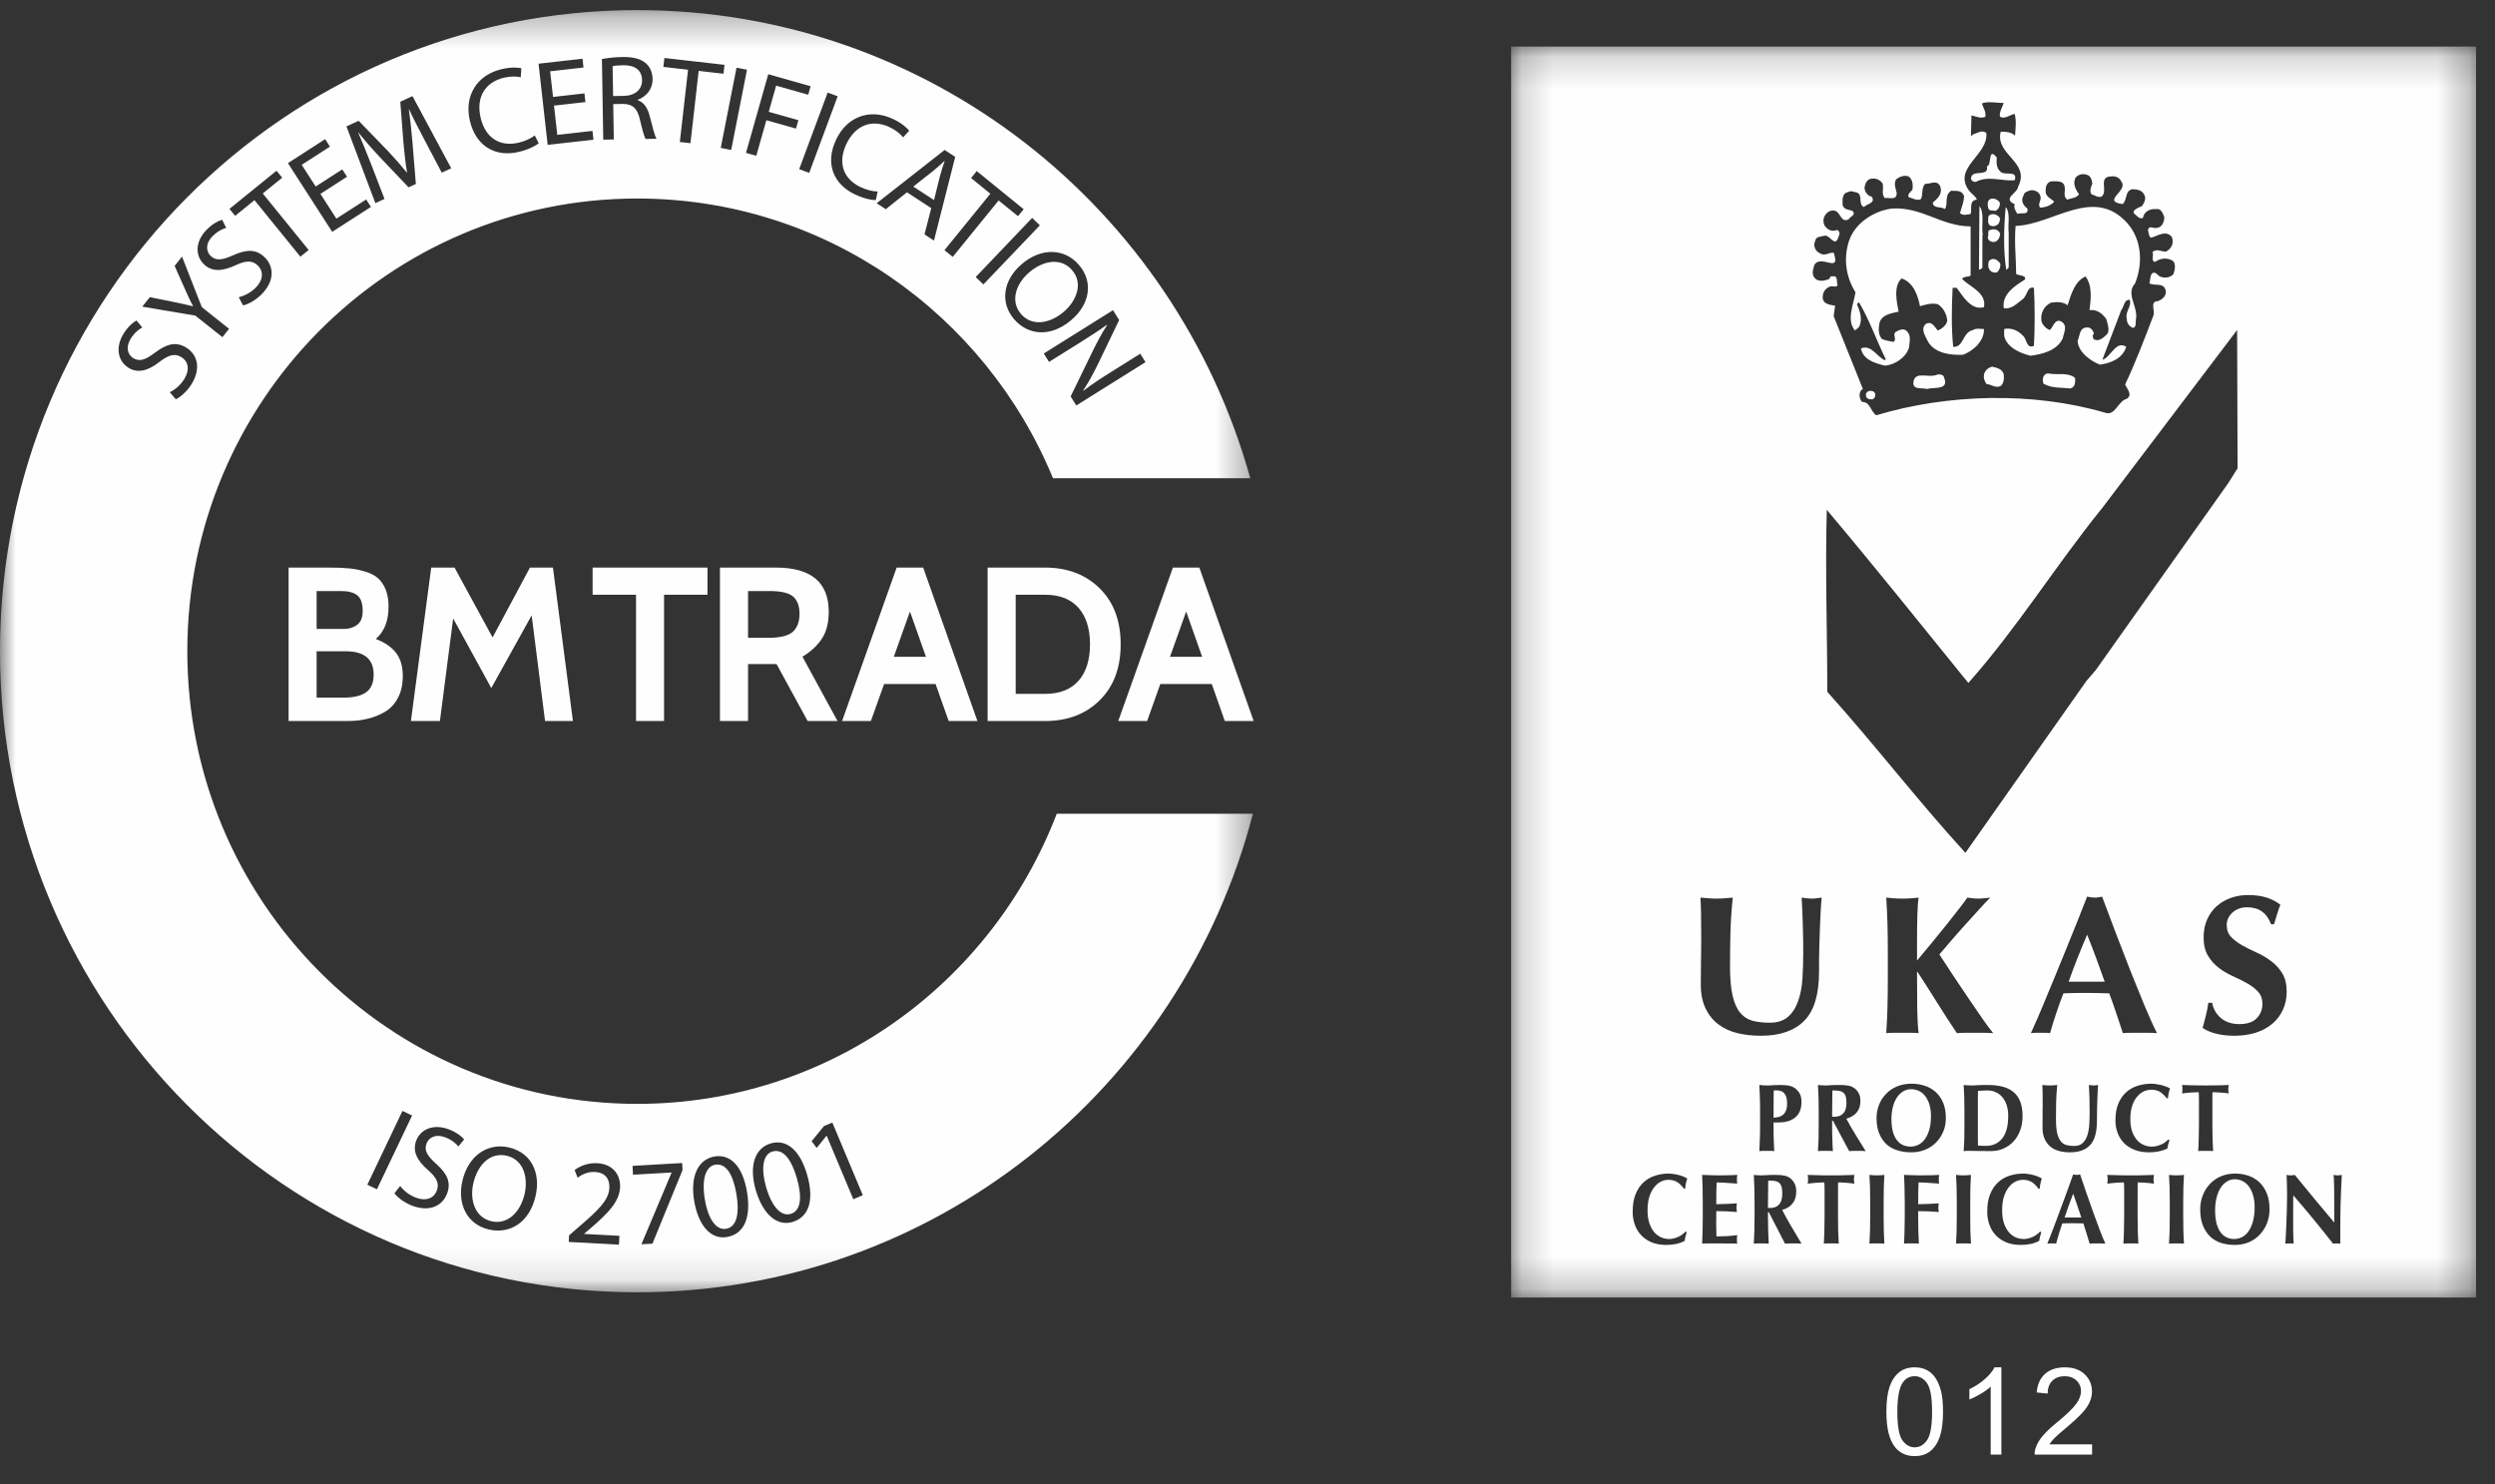 <svg xmlns="http://www.w3.org/2000/svg" xmlns:xlink="http://www.w3.org/1999/xlink" width="79" height="47" viewBox="0 0 79 47">
    <rect x="0" y="0" width="79" height="47" fill="#333333" stroke="none"/>
    <defs>
        <path id="0e9nuwsbga" d="M0.168 0.167L30.72 0.167 30.72 39.778 0.168 39.778z"/>
        <path id="gn7jk2eo1c" d="M0 0.294L39.672 0.294 39.672 40.893 0 40.893z"/>
    </defs>
    <g fill="none" fill-rule="evenodd">
        <path fill="#FEFEFE" d="M10.948 20.623h-.923v1.466h.874c.303 0 .534-.057.692-.168.161-.113.24-.3.24-.562 0-.49-.294-.736-.883-.736m-.138-1.908h-.785v1.2h.869c.156 0 .295-.042.412-.13.118-.084.177-.232.177-.44 0-.24-.056-.403-.168-.494-.117-.091-.283-.136-.505-.136m.205 4.115H9.138v-4.858h1.308c.244 0 .453.009.628.027.173.017.34.054.503.103.165.052.297.121.396.21.1.09.18.21.24.359.06.148.09.328.09.538 0 .453-.135.793-.404 1.022.29.113.505.261.644.445.142.185.211.428.211.733 0 .266-.052.497-.154.69-.102.194-.24.34-.413.441-.174.101-.356.175-.551.22-.192.048-.399.07-.62.07M18.141 22.83L17.258 22.83 16.834 19.485 15.556 21.786 14.349 19.583 13.929 22.83 13.011 22.83 13.654 17.972 14.393 17.972 15.597 20.184 16.78 17.972 17.508 17.972zM22.401 18.832L21.026 18.832 21.026 22.83 20.139 22.83 20.139 18.832 18.764 18.832 18.764 17.972 22.401 17.972zM24.372 18.715h-.686v1.48h.651c.377 0 .633-.067.773-.196.137-.13.205-.317.205-.563 0-.245-.066-.427-.2-.545-.135-.117-.38-.176-.743-.176zm2.146 4.115h-.946l-.984-1.804h-.902v1.804h-.89v-4.858h1.775c1.112 0 1.67.468 1.67 1.402 0 .349-.073.631-.218.85-.144.22-.35.41-.614.57l1.11 2.036zM29.319 20.797l-.507-1.434-.511 1.434h1.018zm1.63 2.033h-.911l-.415-1.172h-1.629l-.419 1.172h-.912l1.728-4.858h.84l1.717 4.858zM33.09 18.832h-.93v3.138h.93c.463 0 .815-.138 1.06-.414.242-.276.363-.662.363-1.155s-.121-.877-.363-1.155c-.245-.276-.597-.414-1.06-.414m0 3.998h-1.819v-4.858h1.82c.708 0 1.284.22 1.726.655.445.438.667 1.027.667 1.774 0 .747-.222 1.338-.667 1.776-.442.436-1.018.653-1.726.653M38.064 20.797l-.506-1.434-.512 1.434h1.018zm1.631 2.033h-.914l-.412-1.172h-1.63l-.417 1.172h-.914l1.73-4.858h.837l1.72 4.858zM60.076 44.702c0 .451.054.752.158.902.106.148.238.224.392.224.155 0 .287-.076.39-.226.107-.15.16-.451.16-.9 0-.453-.053-.754-.16-.904-.103-.148-.237-.222-.393-.222-.156 0-.28.066-.372.197-.116.166-.175.476-.175.929m-.347 0c0-.327.034-.587.1-.786.067-.199.166-.352.3-.46.13-.108.297-.161.497-.161.149 0 .278.03.39.089.11.06.203.146.275.258.072.112.13.249.17.409.042.16.062.378.062.65 0 .322-.033.583-.099.782-.067.199-.165.352-.298.46-.13.109-.298.163-.5.163-.265 0-.474-.096-.624-.287-.182-.229-.273-.6-.273-1.117M63.37 46.058h-.338v-2.152c-.081.077-.189.155-.32.232-.132.077-.251.136-.355.175v-.326c.188-.09.353-.197.494-.324.142-.126.243-.249.302-.368h.217v2.763zM66.243 45.733v.325h-1.82c0-.08.01-.16.04-.233.046-.125.12-.248.223-.367.1-.12.25-.26.441-.416.3-.246.502-.441.608-.584.104-.143.156-.278.156-.406 0-.135-.047-.247-.143-.34-.096-.09-.22-.136-.375-.136-.162 0-.293.047-.39.145-.097.097-.147.234-.149.405l-.346-.035c.023-.26.112-.456.269-.592.155-.135.363-.204.624-.204.264 0 .473.074.626.22.155.146.232.329.232.544 0 .11-.023.219-.069.325-.043.106-.12.219-.223.336-.105.118-.278.28-.52.485-.204.17-.334.284-.39.345-.058.06-.107.123-.144.183h1.35zM58.738 10.464l.123-.11c.126-.22.032-.501-.064-.722l.064-.064c.347.596.549 1.194.848 1.806l-.03.032c-.251-.109-.423-.503-.754-.376.062.36.44.469.754.548.298-.017.673-.25.769-.58.015-.206.079-.393-.096-.534-.092-.08-.25 0-.33.047-.109.094.047.22-.062.313-.125-.015-.266-.045-.375-.092-.11-.127-.11-.33-.078-.487.061-.3.423-.33.61-.377-.061-.3-.172-.816.095-1.052.376.125.517.549.581.879.172-.046.343-.11.564-.063.175.11.282.314.3.519-.018.141-.174.266-.3.313-.094-.094-.172-.3-.36-.219-.221.157-.017.424.064.596.235.36.72.407 1.095.392.332-.126.677-.44.662-.816-.11 0-.251-.032-.345.032-.347.077-.283.549-.628.533-.064-.597-.047-1.287-.019-1.868h.129c.201.266.454.722.863.613.092-.456-.441-.643-.692-.894.064-.096.19-.049.27-.111V7.168c-.931 0-1.541-.627-2.496-.565-.568.077-1.162.456-1.352 1.02-.189.566-.095 1.161.203 1.632-.062.394-.298.896-.013 1.21"/>
        <path fill="#FEFEFE" d="M62.675 6.526l-.014 2.007c.047.016.062-.031.108-.048V7.45h.015c-.06-.268.064-.707-.11-.925M63.792 5.71c.108-.346-.333-.126-.46-.284-.122-.11-.122-.282-.107-.439-.296-.362-.143.266-.315.281.08.362-.501.064-.501.394.015.062.079.11.158.094.39-.203.815-.015 1.225-.047M63.508 6.556c-.062.644-.08 1.38.017 1.992l.077-.077V7.372c-.034-.266.064-.628-.094-.816"/>
        <path fill="#FEFEFE" d="M63.446 9.757c.249.047.422-.156.595-.28.155-.112.144-.425.36-.363.031.55.031 1.303 0 1.836-.25.111-.216-.235-.36-.33-.14-.156-.362-.25-.582-.203v.22c.08.36.502.549.835.627.39-.048.846-.172 1.02-.55.029-.17.172-.407-.049-.533-.204-.11-.266.204-.36.268-.111-.032-.253-.174-.268-.298-.03-.236.08-.456.298-.566.205-.032.379-.032.534.08.11-.347.22-.755.565-.911.22.281.172.722.126 1.067.236-.032.408.108.532.281.047.158.111.362.032.471-.126.128-.282.268-.439.158-.015-.047-.046-.126.015-.158-.015-.092-.094-.219-.219-.203-.249 0-.22.267-.297.422.015.362.422.645.705.754.363-.047.722-.203.834-.564-.333-.22-.49.345-.755.408l.597-1.569c.094-.111.08-.33.266-.33.08.189-.141.377-.094.58 0 .157.079.267.204.314.126-.047.063-.204.096-.313.045-.392-.332-.77-.033-1.1.25-.627.22-1.38-.252-1.913-1.067-1.178-2.353.062-3.531.094-.047.502.017 1.052.017 1.522.093.062.313.03.283.173-.329.204-.74.47-.675.91M60.966 34.716c-.053-.072-.119-.13-.198-.168-.078-.04-.162-.06-.254-.06-.098 0-.185.024-.263.075-.078.05-.145.117-.197.202-.054.086-.096.185-.123.301-.028.115-.042.237-.042.367 0 .161.017.3.049.41.034.113.077.203.133.27.056.069.12.118.192.148.074.03.15.045.23.045.086 0 .169-.018.248-.057.079-.039.148-.098.205-.177.06-.079.106-.18.142-.3.035-.124.053-.267.053-.433 0-.133-.015-.251-.047-.356-.03-.104-.072-.193-.128-.267M58.44 34.714c-.017-.053-.044-.094-.079-.12-.035-.028-.083-.046-.138-.055-.057-.006-.125-.012-.204-.012-.005.276-.008.552-.008.83.011.002.023.004.034.004l.03.001c.126 0 .222-.035.29-.108.067-.072.1-.181.1-.328 0-.089-.008-.16-.025-.212M56.496 34.618c-.027-.032-.06-.055-.098-.069-.037-.015-.075-.022-.116-.022h-.095c-.01 0-.018.002-.026.004l-.003.43c-.002.142-.002.284-.002.427.047 0 .097-.006.148-.016.05-.01.098-.032.14-.064.042-.03.075-.075.102-.134.027-.06.04-.138.04-.234 0-.078-.007-.143-.023-.195-.017-.054-.038-.096-.067-.127M56.409 37.576c-.017-.056-.044-.098-.08-.127-.035-.028-.082-.047-.138-.055-.057-.009-.124-.012-.203-.012-.005.288-.009.574-.009.862l.034.005.03.001c.127 0 .223-.038.29-.112.067-.076.1-.189.1-.342 0-.092-.007-.167-.024-.22M61.342 11.861c-.27.126-.69-.126-.754.22-.048.281.267.187.424.236.205-.064.707.045.549-.347-.015-.109-.125-.124-.22-.109M63.082 11.61c-.141.03-.249.141-.264.266-.017.111.03.205.079.283.17.015.28.141.454.062.095-.092.108-.219.095-.36-.034-.172-.221-.22-.364-.25M63.176 7.655c.112-.047.145-.157.157-.251-.045-.126-.187-.173-.296-.126-.14 0-.048.158-.096.22-.012.125.126.187.235.157M66.086 29.596c-.107.25-.21.496-.306.74s-.19.494-.28.748h1.142l-.271-.748c-.09-.244-.185-.49-.285-.74M62.958 6.854c0 .079-.03.205.032.267.077.063.174.048.25 0 .081-.062.063-.109.093-.188-.045-.141-.28-.22-.375-.08M63.067 6.29c-.157.015-.138.204-.11.313.048.094.159.047.22.077.095-.045.156-.14.144-.266-.034-.062-.145-.141-.254-.124M63.225 8.628c.078-.063.126-.174.108-.283-.093-.14-.251-.204-.359-.077-.063.186.016.392.251.36M64.7 12.144c.25.156.58.124.863.156.157-.064.143-.187.143-.33-.22-.188-.535-.094-.818-.14-.189-.033-.235.172-.189.314M59.081 12.506c0 .109.08.14.187.14.064 0 .111-.078.111-.14 0-.174-.298-.174-.298 0M65.644 37.796c-.05.128-.096.252-.142.377l-.13.377h.528l-.125-.377c-.042-.125-.086-.249-.131-.377"/>
        <g transform="translate(47.68 1.306)">
            <mask id="30un1zcywb" fill="#fff">
                <use xlink:href="#0e9nuwsbga"/>
            </mask>
            <path fill="#FEFEFE" d="M26.445 36.416c-.007.155-.01.301-.015.44-.004.138-.005.272-.007.407l-.002.43v.38c-.038-.005-.077-.007-.117-.007-.043 0-.08.002-.113.006-.394-.506-.813-1.016-1.258-1.53-.001.061-.003.122-.003.184l-.001.187v.367l.001.323c0 .09.002.163.003.225.004.061.006.112.007.15l.005.094c-.022-.004-.045-.006-.069-.006h-.065c-.044 0-.088.002-.133.006.005-.016.008-.077.015-.181.005-.103.012-.229.018-.377.007-.15.012-.311.017-.485.005-.175.009-.342.009-.503 0-.145-.004-.268-.007-.367l-.009-.263c.054.01.098.015.13.015s.076-.005.13-.015l.619.754c.205.246.414.498.63.754V36.82l-.002-.304-.003-.278c0-.084-.004-.158-.006-.219-.003-.06-.007-.103-.01-.123.054.01.096.015.13.015.032 0 .076-.005.13-.015-.01.192-.019.366-.024.52zm-2.176-5.305c-.147.123-.32.217-.522.281-.202.064-.43.098-.679.098-.225 0-.425-.025-.602-.072-.177-.048-.311-.108-.404-.179.042-.145.077-.28.106-.399.03-.121.056-.252.076-.394h.12c.015.091.047.179.092.26.045.08.104.153.175.215.07.062.156.111.256.147.1.035.213.053.338.053.25 0 .434-.062.552-.188.12-.125.179-.274.179-.45 0-.158-.046-.287-.138-.387-.091-.1-.206-.188-.344-.266-.136-.077-.286-.151-.45-.225-.162-.073-.312-.16-.449-.265-.137-.104-.252-.232-.343-.385-.093-.151-.138-.347-.138-.584 0-.215.039-.407.116-.574.076-.167.18-.306.308-.419.13-.113.28-.197.448-.256.168-.059.347-.087.533-.087.226 0 .423.027.592.08.168.055.312.13.433.226-.036.096-.07.189-.097.278-.027.09-.06.203-.103.34h-.094c-.133-.357-.384-.537-.756-.537-.192 0-.346.057-.468.168-.12.113-.181.244-.181.394 0 .155.047.281.141.379.093.097.21.186.352.265.143.08.294.155.456.228.163.072.315.163.456.27.143.105.261.233.354.386.094.152.14.347.14.584 0 .209-.04.399-.119.572-.079.172-.192.32-.336.443zm-.17 6.319c-.054.136-.13.255-.228.358-.096.103-.212.184-.346.24-.133.056-.282.085-.443.085-.151 0-.295-.02-.428-.06-.132-.043-.249-.108-.348-.2-.097-.094-.176-.21-.234-.353-.057-.143-.086-.313-.086-.512 0-.156.026-.303.08-.44.052-.137.126-.258.222-.36.096-.105.212-.185.348-.245.136-.059.288-.089.455-.089.152 0 .296.024.429.07.132.046.247.117.345.21.097.092.175.21.232.353.056.141.084.308.084.498 0 .158-.027.307-.082.445zm-2.155-4.047c-.001-.048-.003-.084-.006-.106-.03 0-.064 0-.108.004-.043.001-.086.003-.135.007-.047.003-.096.006-.146.011-.05.005-.096.012-.138.017l.01-.067c.003-.022.003-.044.003-.066 0-.024 0-.045-.003-.067l-.01-.067c.065.001.124.003.176.006.053.002.106.004.162.004.054.001.115.003.179.003.063.002.14.002.23.002s.168 0 .232-.002c.064 0 .123-.002.177-.003.054 0 .106-.002.156-.004.051-.003.106-.005.168-.006-.006.021-.01.045-.011.067-.003.022-.005.043-.005.067 0 .022.002.044.005.066.002.023.005.045.01.067-.039-.005-.082-.012-.13-.017-.048-.005-.095-.008-.142-.011-.047-.004-.091-.006-.134-.007-.043-.004-.079-.004-.107-.004-.002.01-.004.024-.004.042l-.001.064v.925c0 .168.001.317.005.449.005.13.01.259.018.385-.033-.005-.069-.007-.107-.007h-.26c-.037 0-.072.002-.106.007.009-.126.014-.256.017-.385.005-.132.007-.281.007-.45v-.762c0-.059 0-.113-.002-.162zm-.491 4.289c.005.136.01.27.018.4-.033-.004-.069-.006-.108-.006h-.257c-.039 0-.074.002-.108.006.009-.13.014-.264.019-.4.003-.136.005-.293.005-.468v-.43c0-.176-.002-.332-.005-.469-.005-.136-.01-.272-.019-.409l.108.01c.037.004.08.005.128.005.049 0 .093-.001.13-.005l.107-.01c-.008.137-.013.273-.018.41-.003.136-.005.292-.005.467v.43c0 .176.002.333.005.469zm-.504-2.616c-.154.083-.35.125-.585.125-.168 0-.317-.025-.448-.074-.131-.05-.242-.12-.335-.21-.09-.092-.16-.197-.207-.322-.049-.124-.072-.258-.072-.402 0-.212.03-.39.093-.539.062-.146.146-.266.25-.358.104-.093.226-.16.364-.204.138-.042.283-.064.434-.064.05 0 .103.005.158.014.057.008.11.018.162.031.052.014.101.03.148.048.047.018.087.037.12.057-.02.05-.034.102-.044.155-.012.05-.019.102-.022.156h-.04c-.073-.097-.149-.166-.224-.209-.078-.042-.169-.062-.272-.062-.077 0-.154.019-.232.054-.077.037-.148.093-.21.168-.064.074-.115.17-.155.288-.039.116-.059.256-.059.42 0 .156.02.289.06.4.041.11.093.2.157.27.064.071.138.122.22.154.082.034.162.049.245.049.047 0 .094-.005.141-.017.049-.01.095-.025.142-.045.045-.019.089-.042.13-.071.041-.029.077-.06.108-.094l.037.023c-.015.042-.028.086-.04.13-.012.044-.018.087-.024.13zm-.437 1.049c.002.024.005.045.01.07-.039-.008-.083-.013-.13-.018-.048-.005-.095-.01-.142-.013-.048-.004-.092-.005-.134-.007-.043-.004-.079-.004-.107-.004-.002.01-.004.026-.004.044l-.001.068V37.204c0 .175.001.332.005.468.005.136.01.27.018.4-.033-.004-.069-.006-.108-.006h-.259c-.037 0-.072.002-.106.006.009-.13.014-.264.017-.4.005-.136.007-.293.007-.468v-.793c0-.06 0-.116-.002-.166s-.003-.088-.006-.112c-.03 0-.065 0-.108.004-.042.002-.086.003-.135.007-.047.003-.096.008-.146.013-.05.005-.096.01-.138.017l.01-.069c.003-.023.003-.047.003-.07 0-.023 0-.046-.004-.07l-.01-.069.177.005c.053.004.106.005.162.005l.178.004.23.001.233-.001.177-.004c.054 0 .106-.001.156-.005l.167-.005c-.005.022-.008.046-.01.07-.004.023-.005.046-.005.068 0 .024.001.048.005.071zm-1.661 1.96h-.244c-.04 0-.083.003-.122.007l-.096-.316c-.031-.108-.067-.216-.102-.323-.062-.003-.123-.005-.185-.005-.06-.002-.123-.002-.184-.002-.05 0-.1 0-.15.002-.05 0-.099.002-.15.005-.038.107-.073.215-.105.323-.034.108-.062.212-.09.316-.023-.004-.045-.006-.067-.006h-.138c-.022 0-.047.002-.074.006.024-.055.054-.13.093-.228l.126-.33.148-.394.158-.426.155-.424c.05-.14.098-.27.14-.39l.055.011c.017.004.035.005.054.005.019 0 .037-.001.056-.005l.054-.012.196.578c.071.205.142.405.212.602.071.199.14.386.207.562.068.179.129.329.184.451-.045-.004-.09-.006-.131-.006zm-1.858-3.677c0-.08 0-.153.002-.217V33.835c.003-.051.003-.105.003-.159 0-.165 0-.298-.002-.399-.003-.102-.005-.178-.01-.228l.12.01c.038.003.079.005.117.005.037 0 .078-.002.118-.005l.118-.01c-.02.196-.03.38-.035.55-.004.168-.005.341-.005.517 0 .183.011.333.036.447.026.113.063.2.112.263.048.062.11.104.18.124.07.02.153.03.247.03.114 0 .205-.03.27-.092.065-.06.114-.141.147-.242.034-.103.056-.22.063-.35.008-.132.011-.268.011-.41 0-.14-.001-.279-.005-.418-.005-.14-.01-.28-.018-.42l.08.01c.022.004.046.006.068.006.024 0 .049-.002.07-.005l.073-.01c-.003.045-.008.104-.012.18l-.011.26-.01.325c-.002.12-.004.244-.004.377 0 .354-.072.606-.215.76-.145.154-.356.23-.633.23-.123 0-.24-.013-.345-.04-.106-.029-.199-.074-.278-.138-.077-.064-.14-.147-.185-.246-.046-.101-.067-.224-.067-.369zm-1.219 3.045c.04.116.093.21.157.283.064.072.137.126.218.16.083.033.164.05.246.05.047 0 .095-.005.141-.017.05-.011.095-.026.142-.047.045-.02.089-.045.131-.076.04-.028.076-.062.108-.097l.037.025c-.015.044-.029.09-.04.135-.012.045-.02.09-.024.134-.155.086-.35.13-.586.13-.168 0-.316-.025-.448-.077-.13-.053-.242-.125-.334-.22-.091-.093-.16-.204-.207-.333-.05-.13-.073-.269-.073-.419 0-.219.03-.405.093-.558.062-.154.146-.278.25-.374.105-.096.226-.167.364-.21.138-.046.283-.068.434-.068.05 0 .103.005.159.014.057.008.109.018.161.032.052.015.101.03.148.05.047.019.088.039.12.06-.019.053-.034.105-.044.159-.012.054-.019.11-.022.163h-.04c-.073-.1-.148-.173-.224-.217-.078-.042-.168-.064-.271-.064-.078 0-.155.019-.232.057-.078.037-.149.096-.21.174-.065.079-.116.178-.156.3-.039.12-.058.267-.058.435 0 .163.02.301.06.416zm-1.04-2.298h-.13c-.038 0-.074.002-.108.007.009-.126.014-.256.02-.385.002-.132.004-.281.004-.45v-.415c0-.169-.002-.318-.005-.45-.005-.13-.01-.262-.019-.393l.108.01c.037.003.081.005.13.005.062 0 .133-.002.212-.009.079-.005.182-.006.308-.006.165 0 .315.015.45.047s.252.084.35.16c.097.075.173.176.227.302.053.128.08.288.08.48 0 .168-.027.321-.079.458-.052.136-.124.252-.215.348-.091.096-.197.17-.317.22-.12.053-.247.078-.383.078-.145 0-.268-.001-.369-.003-.103-.002-.19-.004-.264-.004zm-.026 2.537c.006.136.01.27.019.4-.034-.004-.069-.006-.108-.006h-.257c-.039 0-.074.002-.108.006.009-.13.013-.264.019-.4.003-.136.005-.293.005-.468v-.43c0-.176-.002-.332-.005-.469-.006-.136-.01-.272-.019-.409l.108.01c.037.004.08.005.128.005.049 0 .093-.001.13-.005l.107-.01c-.008.137-.013.273-.019.41-.003.136-.004.292-.004.467v.43c0 .176 0 .333.004.469zm-.858-3.15c-.054.134-.13.248-.227.347-.096.098-.212.175-.347.23-.133.055-.28.082-.442.082-.152 0-.295-.02-.428-.06-.133-.04-.249-.103-.348-.19-.098-.09-.177-.203-.234-.34-.057-.137-.086-.3-.086-.49 0-.152.025-.293.079-.425.052-.133.126-.247.222-.346.096-.102.212-.179.348-.236.137-.057.288-.086.455-.086.153 0 .296.024.43.068.132.045.247.112.344.201.098.09.175.202.233.34.055.137.083.297.083.48 0 .152-.026.295-.082.426zm-.14 1.586c.004.019.005.04.01.063-.055-.004-.117-.009-.183-.012l-.192-.014-.168-.008c-.05-.004-.086-.004-.108-.004-.006.117-.011.231-.011.345-.002.115-.002.23-.002.346.124-.002.237-.005.338-.01.1-.004.205-.009.315-.016-.007.036-.01.064-.012.083-.002.019-.004.039-.004.06 0 .017.002.034.006.053l.01.077c-.219-.019-.436-.028-.653-.028v.16c0 .176.002.333.005.469.003.136.01.27.017.4-.032-.004-.067-.006-.106-.006h-.26c-.037 0-.074.002-.106.006.009-.13.014-.264.017-.4.005-.136.007-.293.007-.468v-.43c0-.176-.002-.332-.007-.469-.003-.136-.008-.272-.017-.409.086.002.172.005.256.009.084.005.17.006.256.006.143 0 .27-.001.379-.005.111-.003.185-.006.224-.01-.009.034-.012.078-.012.133l.001.08zm-1.743 1.564c.005.136.01.27.018.4-.033-.004-.069-.006-.107-.006h-.258c-.039 0-.074.002-.108.006.009-.13.014-.264.019-.4.003-.136.005-.293.005-.468v-.43c0-.176-.002-.332-.005-.469-.005-.136-.01-.272-.019-.409l.108.01c.037.004.081.005.128.005.049 0 .092-.001.13-.005l.107-.01c-.008.137-.013.273-.018.41-.004.136-.005.292-.005.467v.43c0 .176.001.333.005.469zm-.704-2.537h-.26c-.043 0-.086.002-.132.007l-.513-.96h-.027v.126c0 .168.001.317.007.449.003.13.008.259.017.385-.034-.005-.07-.007-.107-.007H9.99c-.039 0-.074.002-.108.007.009-.126.014-.256.02-.385.002-.132.004-.281.004-.45v-.415c0-.169-.002-.318-.005-.45-.005-.13-.01-.262-.019-.393l.108.01c.037.003.081.005.13.005.05 0 .11-.002.176-.009.066-.005.148-.006.246-.006.072 0 .135.001.187.006.052.004.096.01.135.017.037.008.069.02.097.032.027.013.054.03.08.049.057.043.102.1.136.165.034.065.05.144.05.236 0 .149-.039.269-.116.363-.075.093-.187.16-.33.199.091.171.19.343.296.515.107.171.21.341.317.511-.044-.005-.088-.007-.13-.007zm-.237.97c.001.024.005.045.01.07-.039-.008-.082-.013-.13-.018-.048-.005-.095-.01-.143-.013-.047-.004-.09-.005-.133-.007-.043-.004-.079-.004-.107-.004-.002.01-.004.026-.004.044l-.001.068V37.204c0 .175.001.332.005.468.005.136.01.27.018.4-.034-.004-.069-.006-.107-.006h-.26c-.037 0-.072.002-.106.006.009-.13.014-.264.017-.4.005-.136.007-.293.007-.468v-.793c0-.06 0-.116-.002-.166-.001-.05-.003-.088-.007-.112-.028 0-.064 0-.107.004-.043.002-.086.003-.135.007-.047.003-.096.008-.147.013-.05.005-.096.01-.137.017l.01-.069c.003-.023.003-.047.003-.07 0-.023 0-.046-.003-.07l-.01-.069.176.005c.052.004.106.005.162.005l.178.004.231.001.232-.001.177-.004c.054 0 .106-.001.156-.005l.167-.005c-.005.022-.009.046-.01.07-.003.023-.005.046-.005.068 0 .024.002.048.005.071zM8.074 31.49c-.268 0-.517-.029-.748-.084-.23-.058-.432-.152-.602-.281-.172-.132-.306-.302-.404-.507-.097-.207-.147-.458-.147-.752 0-.167.002-.317.004-.448l.003-.365c0-.113 0-.22.004-.325.001-.105.003-.212.003-.325 0-.338-.003-.611-.007-.818-.005-.209-.01-.365-.018-.47.082.009.168.016.256.022.087.007.173.01.256.01.084 0 .168-.003.255-.01.088-.006.174-.013.256-.021-.04.403-.066.78-.074 1.127-.008.349-.013.702-.013 1.06 0 .38.028.685.082.918.054.234.135.414.24.54.107.128.236.212.391.254.153.04.334.062.537.062.25 0 .446-.062.588-.188.141-.125.249-.291.32-.5.074-.207.119-.446.136-.715.017-.268.025-.549.025-.84 0-.288-.005-.574-.014-.858-.008-.286-.02-.573-.037-.86l.169.021c.053.007.104.01.15.01.053 0 .106-.003.156-.01l.157-.021c-.009.092-.017.215-.026.368-.008.155-.017.333-.025.535s-.015.425-.022.668c-.007.245-.008.5-.008.771 0 .726-.157 1.246-.47 1.559-.311.315-.77.473-1.373.473zm1.233 2.393c-.037.083-.087.152-.154.202-.066.052-.143.091-.234.115-.091.025-.189.036-.297.036h-.146l.003.457c.004.151.01.301.019.45-.032-.006-.067-.008-.106-.008h-.26c-.036 0-.073.002-.105.007.008-.126.013-.256.016-.385.006-.132.007-.281.007-.45v-.415c0-.169-.001-.318-.007-.45-.003-.13-.008-.262-.016-.393l.106.01c.038.003.082.005.13.005.067 0 .136-.002.208-.009.072-.005.143-.006.212-.006.136 0 .242.01.32.031.075.022.136.052.18.093.062.054.108.113.136.177.029.065.042.143.042.235 0 .115-.018.216-.054.298zm-.075 4.183h-.26c-.043 0-.087.002-.133.006l-.513-.997H8.3v.129c0 .175.002.332.007.468.003.136.009.27.017.4-.034-.004-.07-.006-.106-.006h-.26c-.038 0-.074.002-.107.006.008-.13.013-.264.018-.4.004-.136.006-.293.006-.468v-.43c0-.176-.002-.332-.006-.469-.005-.136-.01-.272-.018-.409l.108.01c.037.004.08.005.13.005s.109-.003.176-.008c.066-.005.148-.007.246-.007.072 0 .134.002.187.005.052.005.096.012.134.02.037.009.07.019.098.033.027.015.054.03.079.05.057.046.102.103.136.172.034.069.05.151.05.245 0 .155-.038.28-.116.377-.075.098-.186.167-.33.206.091.18.19.358.297.536.106.18.21.358.316.532-.043-.004-.087-.006-.129-.006zm-1.914-1.958c.003.019.005.04.01.063-.055-.004-.117-.009-.183-.012l-.192-.014-.168-.008c-.051-.004-.086-.004-.108-.004-.007.117-.012.231-.012.345-.002.115-.002.23-.002.346.125-.002.238-.005.339-.01.1-.004.205-.009.314-.016-.007.036-.01.064-.011.083-.002.019-.004.039-.004.06 0 .017.002.034.005.053l.01.077c-.218-.019-.436-.028-.653-.028l-.001.201c-.002.07-.002.137-.002.204 0 .138.003.27.008.396.11 0 .22-.004.329-.009.109-.007.22-.016.331-.032-.005.024-.007.044-.01.063-.002.02-.002.045-.002.079 0 .035 0 .06.002.08.003.019.005.034.01.047-.052-.003-.116-.003-.192-.004-.075-.002-.18-.002-.313-.002H6.37c-.044 0-.078 0-.1.002-.021.001-.04.001-.055.004.007-.13.012-.264.015-.4.004-.136.005-.293.005-.468v-.43c0-.176-.001-.332-.005-.469-.003-.136-.008-.272-.015-.409.086.002.172.005.256.009.084.005.17.006.256.006.143 0 .269-.001.379-.005.11-.003.185-.006.223-.01-.008.034-.012.078-.012.133 0 .034 0 .06.002.08zm-2.77 1.325c.04.116.092.21.156.283.064.072.138.126.22.16.081.033.162.05.245.05.047 0 .094-.005.141-.017.049-.011.094-.026.141-.047.046-.02.09-.045.132-.076.04-.028.076-.062.108-.097l.037.025c-.015.044-.03.09-.041.135-.012.045-.019.09-.023.134-.155.086-.35.13-.586.13-.169 0-.317-.025-.448-.077-.131-.053-.243-.125-.335-.22-.09-.093-.16-.204-.207-.333-.049-.13-.072-.269-.072-.419 0-.219.03-.405.092-.558.063-.154.147-.278.251-.374.105-.096.226-.167.364-.21.138-.046.282-.068.434-.068.05 0 .103.005.158.014.057.008.11.018.162.032.052.015.1.03.148.05.047.019.088.039.12.06-.019.053-.034.105-.045.159-.011.054-.018.11-.022.163h-.04c-.072-.1-.147-.173-.224-.217-.077-.042-.168-.064-.27-.064-.078 0-.156.019-.233.057-.077.037-.148.096-.21.174-.064.079-.115.178-.155.3-.039.12-.059.267-.059.435 0 .163.02.301.06.416zM10.38 6.694c-.141-.015-.28.125-.44.017-.154-.064-.218-.267-.14-.394.015-.141.173-.124.28-.156.172-.062.33.379.442.062.03-.093.094-.172-.03-.25-.174.078-.329-.016-.411-.157-.063-.189 0-.313.143-.424.407-.172.313.392.627.25.048-.094.252-.14.127-.267-.095-.046-.268-.03-.315-.187 0-.142-.032-.377.172-.41.094-.062.188 0 .3.018.17.094.014.36.201.454.113-.11.38-.124.25-.328-.137-.032-.216-.143-.23-.283.014-.111.076-.267.201-.283.158-.032.298.03.377.157.034.173-.047.313.064.454.141-.031.39.096.377-.171-.034-.157-.096-.268-.019-.424.111-.08.254-.142.396-.093.14.108.14.264.124.422-.064.078-.156.125-.124.235.124.031.266.127.39.063.078-.124 0-.36.142-.486.156.015.362-.141.471.08.078.233-.064.374-.237.516.018.205.266.11.378.205.127-.143-.032-.424.204-.58.174.013.315-.033.409.156 0 .204-.079.36-.128.549.08.094.236.047.333.032.061-.157-.067-.425.202-.456-.049-.125-.188-.19-.269-.314-.483-.705.63-1.098.569-1.79-.128-.125-.285 0-.409.032l-.08.064.016-.66c.143.032.284.11.438.047.035-.142-.061-.283-.108-.424.187-.078.456-.015.692-.015-.046.141-.158.314-.114.439.16.08.3-.062.46-.094.06.203.029.47.012.691-.125-.126-.312-.126-.453-.126-.187.738.956.956.55 1.742 0 .189-.52.377-.109.55-.034.125.029.218.093.314.076-.064.36.062.311-.174-.138-.094-.217-.266-.124-.407.017-.126.173-.157.252-.174.127 0 .253.063.283.19.045.14-.094.22-.015.361.156 0 .358-.064.452-.189-.094-.094-.218-.126-.265-.267-.016-.157 0-.33.171-.375.172 0 .408-.032.426.186.03.125-.062.285.079.393.138-.048.298-.048.377-.172-.113-.142-.205-.347-.113-.519.08-.109.238-.141.362-.094.125.032.158.174.172.283-.047.094-.093.234-.032.33.111.032.19.11.317.08.235-.176-.127-.63.314-.644.138-.017.265.045.313.157.251.297-.644.627.046.72.158-.141.064-.41.3-.47.156 0 .327.03.392.189.062.124-.016.25-.08.345-.094.047-.346.124-.236.25.08.048.142.172.267.125.033-.188.205-.298.41-.28.172-.033.217.14.267.25 0 .141-.065.33-.236.345-.11.03-.236-.094-.282.062.027.095.016.189.095.251.217-.062.471-.25.658-.03.08.187 0 .375-.187.47-.143 0-.3-.11-.426.016.063.11-.064.25.078.313.173-.124.392-.156.582-.03.094.11.046.313 0 .422-.126.111-.268.126-.426.064-.077-.048-.138-.173-.249-.094-.064.094-.049.219-.08.313.191.094.473-.047.521.253.014.155-.128.266-.254.311-.266 0-.076.317-.14.456-.282.739-.567 1.491-.895 2.181.062.144.25.332.047.456-.268.063-.36.55-.675.44-2.306-.675-5.006-.596-7.252.079-.187-.127-.187-.424-.453-.424-.08-.095-.111-.268-.017-.377l.047-.03-.926-2.308.047-.33c-.14-.03-.361-.03-.392-.235-.017-.174.08-.33.251-.378.08-.015.187.048.22-.047-.048-.094.03-.314-.175-.266-.06-.032-.06.047-.092.08-.11.045-.281.092-.409.015-.17-.127-.108-.3-.062-.457.205-.361.848.298.612-.392zm2.646 23.94c.005.324.019.583.044.773-.07-.008-.148-.011-.23-.011h-.562c-.085 0-.162.003-.233.011.017-.257.03-.521.038-.79.007-.268.012-.574.012-.921v-.85c0-.345-.005-.651-.012-.92-.008-.27-.021-.54-.038-.81.07.008.148.015.232.021.083.007.177.01.281.01.103 0 .197-.003.281-.01.083-.006.16-.013.231-.021-.02.124-.034.313-.04.562-.007.25-.01.526-.01.831v.6c.14-.167.294-.349.455-.546.164-.199.32-.39.47-.579.15-.187.284-.359.406-.515.12-.157.209-.274.262-.353l.175.021c.06.007.117.01.175.01.058 0 .118-.003.179-.01l.197-.021c-.073.07-.18.184-.325.343-.147.158-.301.33-.466.513-.165.184-.322.36-.471.534-.15.173-.268.31-.35.409.132.205.28.429.442.675.163.246.325.486.485.722.16.235.31.45.446.65.138.198.249.346.331.445-.121-.008-.229-.011-.325-.011h-.552c-.09 0-.18.003-.272.011-.212-.316-.421-.637-.625-.964-.203-.327-.412-.653-.624-.978h-.014c0 .455.004.843.007 1.168zm7.59.773c-.098-.008-.194-.011-.284-.011h-.53c-.09 0-.178.003-.265.011l-.207-.624c-.071-.212-.145-.424-.224-.636-.135-.005-.268-.009-.401-.01-.133-.002-.266-.004-.4-.004-.108 0-.216.002-.326.004-.107.001-.215.005-.324.01-.083.212-.16.424-.23.636-.071.212-.135.42-.194.624-.05-.008-.1-.011-.147-.011h-.298c-.048 0-.103.003-.161.011.05-.107.116-.257.2-.449.082-.192.175-.407.274-.65l.322-.777c.114-.278.229-.558.343-.84.114-.285.227-.562.339-.839.109-.274.21-.53.302-.767l.118.022c.039.005.078.009.12.009.042 0 .08-.004.12-.01l.117-.02.427 1.135c.154.404.307.802.46 1.19.155.39.305.76.45 1.11.146.35.279.646.4.886zm2.553-17.884l-.305.483-4.19 5.912-.289.334-3.834 5.446c-1.54-1.686-2.885-3.447-4.373-5.098 0-1.897-.069-3.863-.016-5.763 1.504 1.783 3.009 3.666 4.482 5.482 1.555-1.75 2.775-3.733 4.245-5.547l4.266-5.63.014 4.38zM.168 39.778H30.72V.168H.168v39.61z" mask="url(#30un1zcywb)"/>
        </g>
        <path fill="#FEFEFE" d="M63.587 35.339c0-.127-.015-.24-.047-.339-.032-.099-.076-.185-.135-.254-.057-.07-.126-.124-.207-.161-.08-.04-.17-.058-.27-.058-.068 0-.125.002-.168.005l-.13.01-.002.095c-.002.049-.002.104-.002.165V36.017c0 .059 0 .113.002.162l.001.094c.029.003.063.005.103.006.04.002.09.004.15.004.217 0 .388-.08.515-.236.126-.155.19-.392.19-.708M71.215 37.579c-.054-.077-.12-.135-.199-.177-.077-.04-.161-.062-.254-.062-.098 0-.185.027-.262.079-.078.05-.145.12-.198.21-.054.088-.095.192-.122.312-.029.12-.042.247-.042.382 0 .168.017.311.048.427.034.117.078.21.133.281.056.071.12.122.192.154.074.032.15.047.23.047.087 0 .17-.02.248-.06.08-.04.149-.102.206-.184.058-.083.106-.187.141-.313.035-.127.054-.276.054-.45 0-.138-.015-.26-.048-.37-.03-.108-.072-.2-.127-.276M19.754 3.036c.357-.006.58-.205.576-.5-.006-.335-.25-.477-.603-.47-.162.002-.273.015-.33.031l.016.945.341-.006zM32.326 9.94c.344.403.91.314 1.357-.068.394-.337.628-.89.266-1.314-.362-.423-.933-.3-1.362.067-.423.362-.605.912-.261 1.315M22.644 36.88c-.288.049-.439.441-.324 1.111.11.64.37.969.672.917.337-.058.431-.483.324-1.111-.105-.606-.324-.977-.672-.917M29.765 5.57c.044-.173.095-.322.145-.469l-.006-.004c-.115.105-.235.219-.365.321l-.621.49.656.427.19-.765zM16.049 36.596c-.542-.128-.93.309-1.059.858-.128.542.05 1.093.565 1.214.515.122.919-.283 1.054-.855.12-.504-.019-1.089-.56-1.217"/>
        <g transform="translate(0 .026)">
            <mask id="f7u5023b3d" fill="#fff">
                <use xlink:href="#gn7jk2eo1c"/>
            </mask>
            <path fill="#FEFEFE" d="M27.019 37.946l-.843-2.01-.007.002-.31.384-.16-.212.39-.48.266-.111.965 2.3-.301.127zm-1.93.722c-.47.136-.918-.209-1.156-1-.235-.807-.013-1.348.474-1.49.501-.145.924.22 1.146.983.237.814.062 1.353-.465 1.507zm-2.072.475c-.48.083-.887-.311-1.034-1.124-.142-.828.14-1.34.64-1.426.514-.088.892.322 1.027 1.105.143.836-.092 1.352-.633 1.445zm-2.36.21l-.348.02.954-2.265V37.1l-1.22.07-.015-.28 1.571-.09.013.222-.954 2.332zm-1.044-.249l-.015.28-1.59-.085.01-.207.279-.243c.668-.571.977-.878.997-1.253.013-.254-.093-.494-.465-.513-.226-.013-.42.092-.54.182l-.094-.243c.176-.133.43-.23.714-.216.537.029.743.41.725.766-.025.46-.379.813-.93 1.291l-.206.174v.008l1.115.06zm-2.657-1.25c-.204.863-.84 1.201-1.483 1.05-.669-.159-1.009-.787-.829-1.55.19-.799.807-1.205 1.479-1.046.69.163 1.01.795.833 1.546zm-2.855-1.866c-.33-.126-.53.024-.594.19-.085.225.02.392.304.648.35.313.48.588.344.944-.142.373-.538.596-1.109.38-.233-.09-.46-.257-.557-.393l.182-.23c.106.143.281.287.496.369.32.121.57.023.663-.221.085-.222.006-.404-.275-.65-.34-.294-.505-.595-.377-.932.143-.377.561-.538 1.032-.36.244.093.405.22.486.32l-.183.223c-.058-.076-.193-.205-.412-.288zm-2.47 1.499l1.112-2.337.305.145-1.113 2.337-.305-.145zm-6.064-24.87l-.191-.224c.16-.076.336-.22.458-.415.18-.29.134-.555-.088-.693-.202-.126-.396-.084-.691.144-.354.277-.681.38-.987.19-.342-.214-.42-.656-.153-1.082.138-.222.294-.355.408-.415l.183.222c-.086.042-.24.15-.363.349-.187.3-.078.525.071.618.205.128.39.058.696-.172.374-.282.67-.356.992-.155.339.212.48.644.158 1.162-.132.212-.342.402-.493.47zm-.823-3.234l.786.159c.213.046.387.08.578.13l.005-.006c-.09-.16-.165-.336-.256-.536l-.328-.736.234-.295.627 1.6.863.686-.21.265-.86-.683-1.678-.283.239-.3zm1.8-2.135c.183-.186.365-.282.49-.315l.129.258c-.093.022-.266.094-.43.26-.25.251-.194.495-.069.62.172.17.367.142.717-.014.429-.192.733-.2 1.004.069.283.28.326.735-.104 1.168-.176.178-.422.318-.586.35l-.136-.26c.173-.038.376-.14.539-.303.24-.243.253-.512.067-.696-.169-.168-.367-.17-.706-.013-.407.192-.75.22-1.006-.034-.286-.284-.264-.732.09-1.09zM8.755 5.38l.18.22-.615.5 1.453 1.79-.262.212-1.453-1.79-.612.497-.18-.221 1.49-1.208zm1.54-1l.152.237-.894.576.443.687.842-.543.15.233-.842.543.505.784.943-.607.152.235-1.227.79L9.117 5.14l1.178-.76zm1.062-.58l.924.953c.23.245.426.468.6.684l.008-.004c-.046-.266-.081-.563-.112-.907l-.103-1.33.387-.178 1.226 2.285-.3.138-.53-1.008c-.168-.32-.372-.708-.505-.998l-.006.003c.04.31.082.651.113 1.03l.108 1.332-.23.106-.898-.944c-.266-.284-.494-.543-.689-.792l-.007.003c.127.297.29.696.432 1.062l.4 1.037-.29.134-.915-2.429.387-.178zm4.526-1.636c.31-.073.528-.053.625-.029l-.02.286c-.134-.032-.32-.036-.53.013-.59.14-.894.61-.739 1.271.146.621.593.93 1.203.787.202-.047.394-.136.51-.23l.126.247c-.102.087-.331.204-.638.276-.71.167-1.347-.157-1.542-.987-.187-.793.223-1.45 1.005-1.634zm2.561-.33l.031.278-1.056.12.092.812.995-.113.03.275-.994.112.104.927 1.113-.126.032.279-1.45.163-.289-2.57 1.392-.157zm1.255-.055c.357-.006.592.06.752.199.129.113.208.288.212.492.005.337-.206.567-.473.664v.011c.197.066.32.248.385.516.09.36.156.608.211.707l-.345.005c-.044-.076-.105-.294-.18-.615-.082-.355-.226-.487-.53-.494l-.314.006.018 1.12-.334.006-.042-2.553c.168-.033.414-.06.64-.064zm1.338.031l1.903.217-.032.282-.786-.09-.26 2.289-.336-.038.26-2.288-.781-.09.032-.282zm2.615.372l-.5 2.54-.331-.065.5-2.54.331.065zm2.015.521l-.076.27-1.016-.287-.234.828.938.265-.075.266-.938-.265-.32 1.127-.325-.092.705-2.491 1.341.38zm.856.32l-.901 2.425-.317-.118.902-2.426.316.118zm1.76.722c.288.137.445.29.505.369l-.193.21c-.085-.109-.228-.228-.423-.321-.547-.261-1.078-.085-1.371.529-.275.575-.12 1.096.446 1.366.187.09.392.14.542.14l-.057.27c-.134.005-.386-.047-.67-.183-.66-.315-.953-.966-.585-1.735.35-.735 1.082-.99 1.806-.645zm1.962 1.196l-.672 2.65-.3-.194.213-.833-.769-.501-.669.535-.29-.188 2.152-1.687.335.218zm.682.45l1.486 1.208-.18.22-.613-.498-1.453 1.787-.262-.213 1.453-1.787-.61-.497.179-.22zm1.998 1.718L31.138 8.98l-.244-.233 1.787-1.873.244.234zm1.239 1.255c.462.54.347 1.24-.24 1.741-.674.576-1.389.474-1.818-.028-.446-.523-.35-1.232.246-1.74.625-.535 1.363-.499 1.812.027zm1.272 1.744l-.67 1.393c-.158.32-.307.595-.468.836l.009.008c.276-.21.539-.383.88-.596l.918-.575.166.267-2.192 1.372-.179-.286.677-1.392c.148-.306.307-.609.477-.865l-.01-.008c-.266.19-.527.358-.891.586l-.937.586-.167-.266 2.192-1.372.195.312zM33.46 25.74c-2.056 5.37-7.22 9.187-13.283 9.187-7.869 0-14.246-6.418-14.246-14.334 0-7.915 6.377-14.333 14.246-14.333 5.94 0 11.025 3.66 13.164 8.857h6.247C37.21 6.57 29.43.294 20.177.294 9.032.294 0 9.384 0 20.594c0 11.212 9.033 20.299 20.176 20.299 9.371 0 17.228-6.439 19.496-15.152h-6.213z" mask="url(#f7u5023b3d)"/>
        </g>
        <path fill="#FEFEFE" d="M24.458 36.461c-.28.082-.386.489-.196 1.141.182.623.477.921.772.835.328-.095.373-.529.195-1.14-.172-.59-.432-.934-.771-.836"/>
    </g>
</svg>
